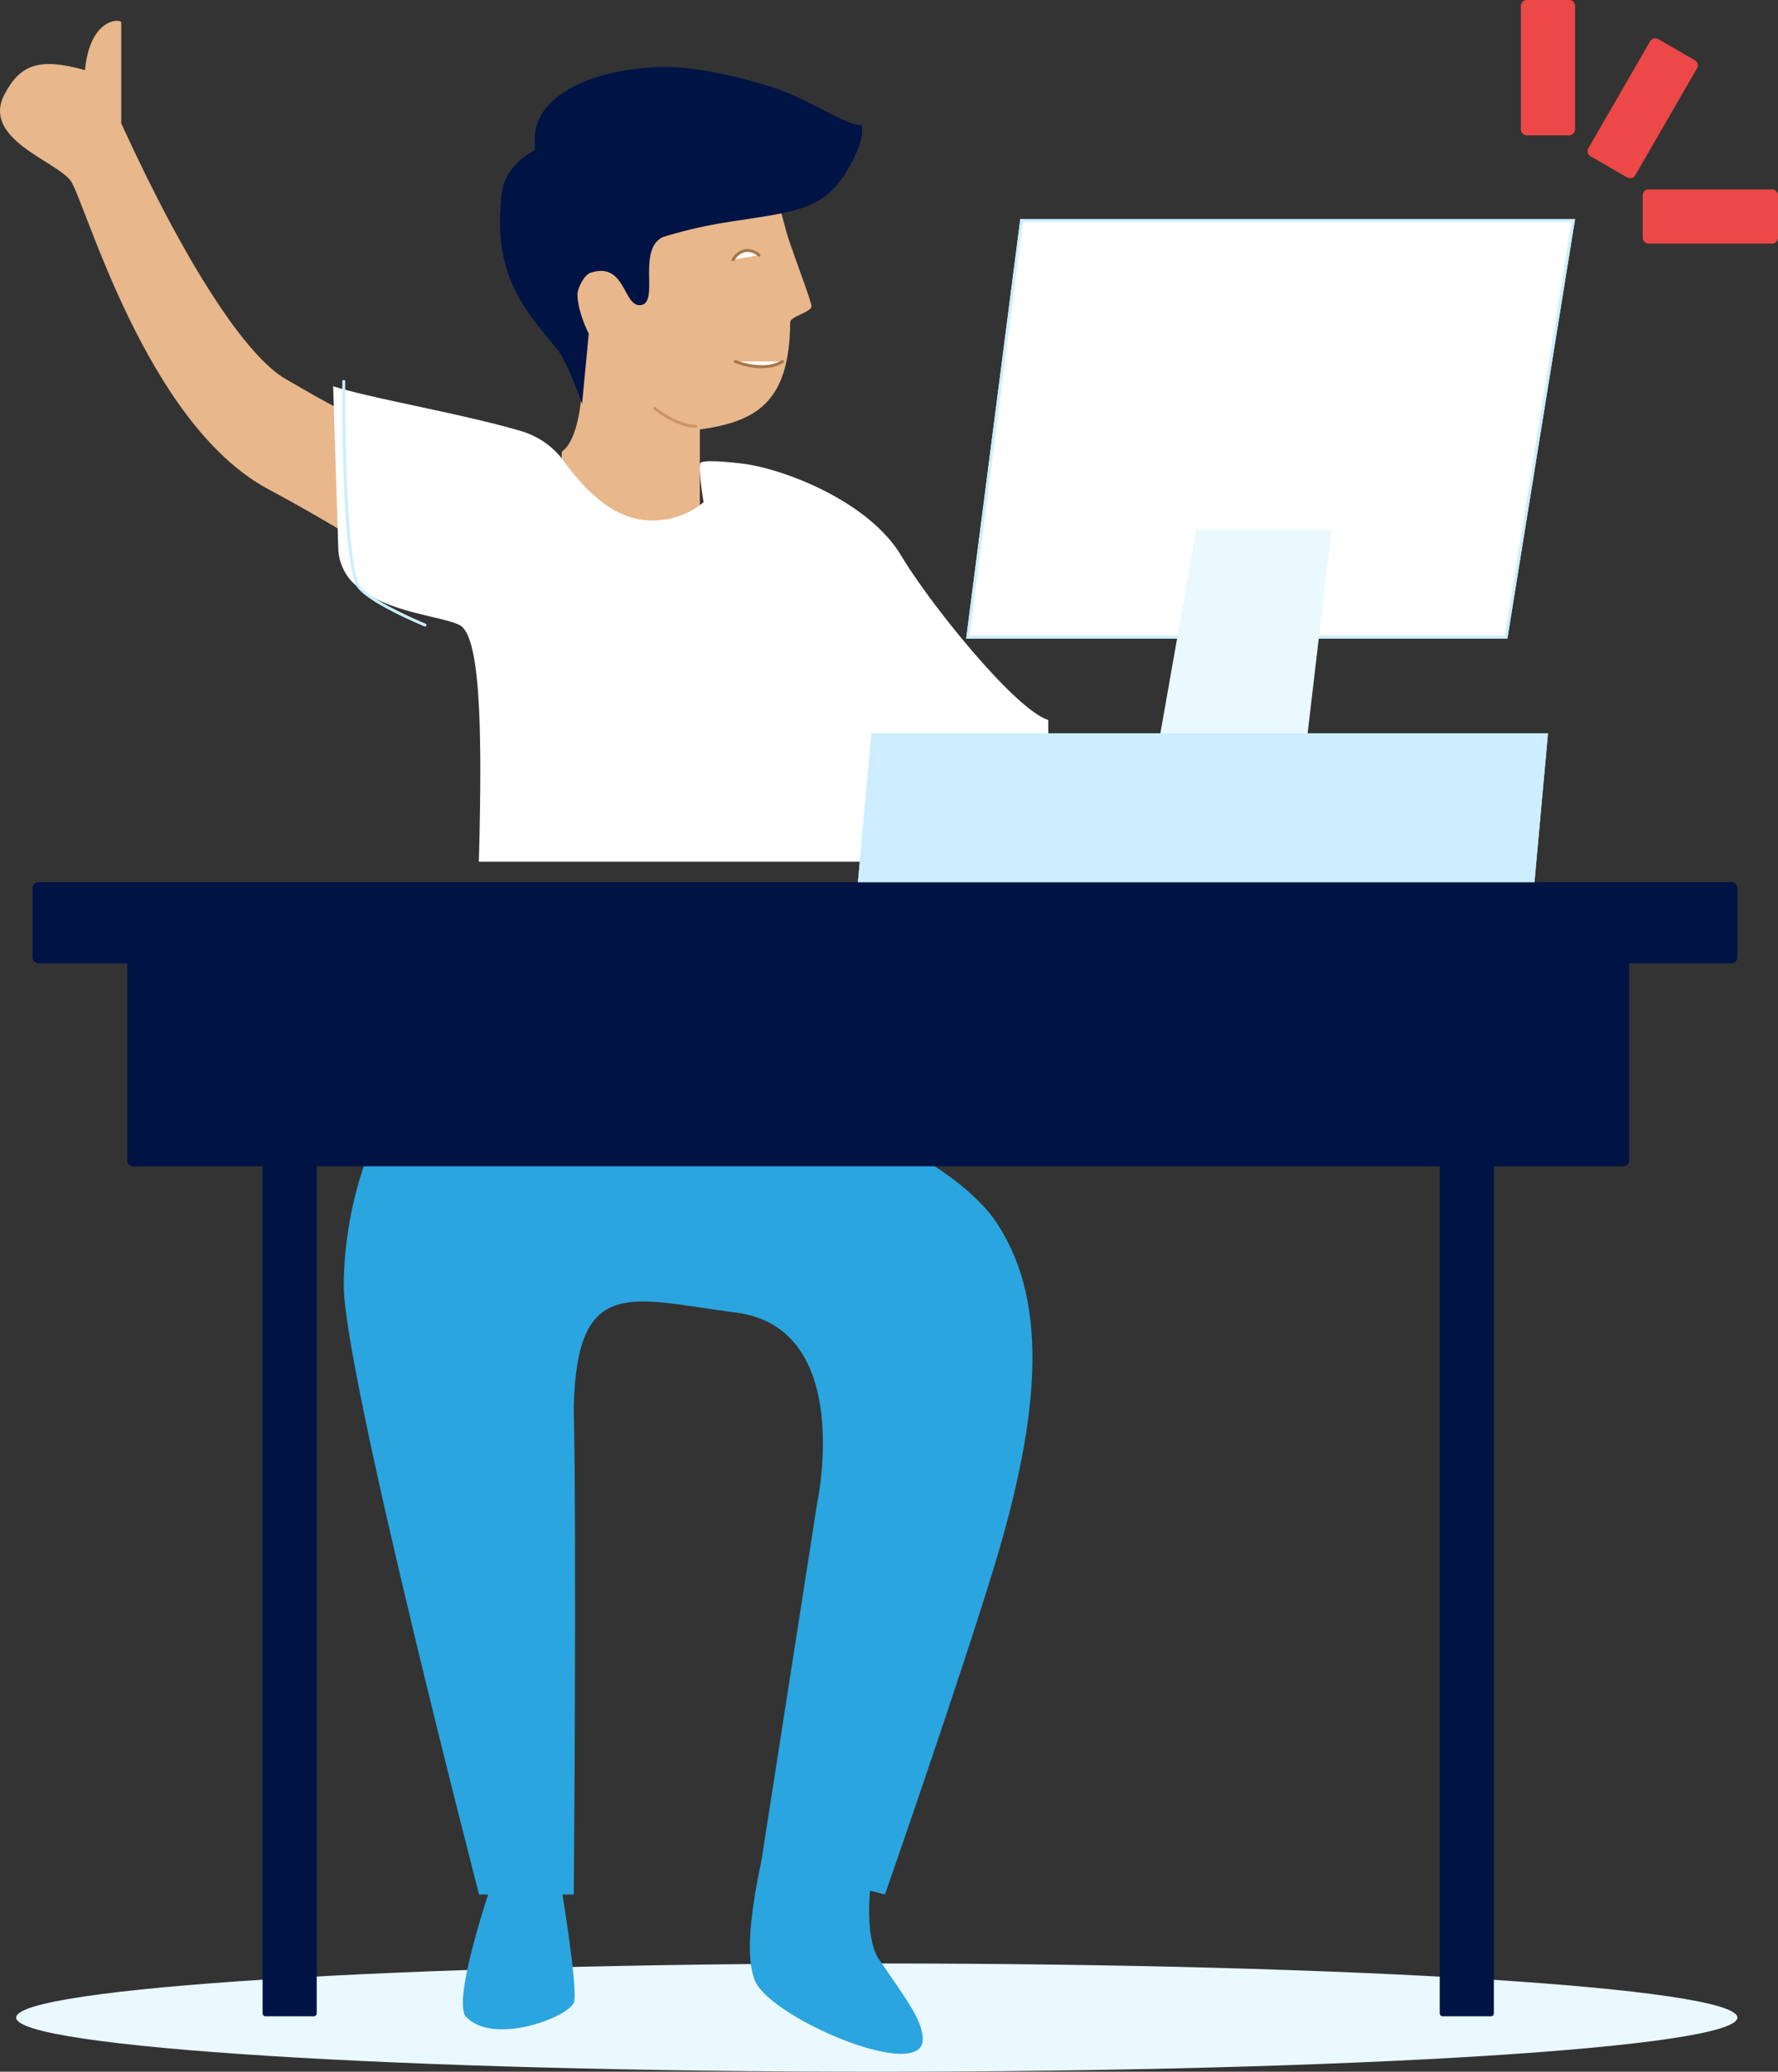 <svg xmlns="http://www.w3.org/2000/svg" width="600.002" height="699.03" viewBox="0 0 600.002 699.03" role="img"><rect x="0" y="0" width="600.002" height="699.03" fill="#333333" stroke="none"/><title></title>
  <g id="illo" transform="translate(-258 -214.999)">
    <g id="scene" transform="translate(258 215)">
      <path id="shadow" d="M290.428,36.528c160.4,0,290.428-8.177,290.428-18.264S450.827,0,290.428,0,0,8.177,0,18.264,130.029,36.528,290.428,36.528Z" transform="translate(5.448 662.502)" fill="#eaf8ff"></path>
      <g id="man" transform="translate(0 7.012)">
        <g id="face" transform="translate(168.729 15.554)">
          <path id="Path_16" data-name="Path 16" d="M48.527,122.01l-5.434,13.136L2.084,122.01s-.651-18.9,0-19.379q7.272-5.387,7.272-35.3C9.356,61.607.041,55.095,0,47.761c-.054-9.736,9.356-33.5,9.356-33.5L70.929,0s5,23.885,8.078,32.63,7.123,19.589,7.179,20.979c.082,2.051-7.166,3.5-7.179,5.424-.174,27.215-11.567,33.56-30.48,36.211Z" transform="translate(18.919 27.099)" fill="#e8b78b"></path>
          <path id="Path_49" data-name="Path 49" d="M0,1S9.358,4.971,15.966,1" transform="translate(79.415 98.403)" fill="#fff"></path>
          <path id="Path_49_-_Contour" data-name="Path 49 - Contour" d="M8.89,3.265a22.4,22.4,0,0,1-3.462-.282A26.1,26.1,0,0,1-.2,1.46.5.5,0,0,1-.46.8.5.5,0,0,1,.2.54,25.6,25.6,0,0,0,5.606,2c2.8.436,6.824.543,10.1-1.427a.5.5,0,1,1,.515.857,13.189,13.189,0,0,1-5.489,1.744A18.015,18.015,0,0,1,8.89,3.265Z" transform="translate(79.415 98.403)" fill="#a87649"></path>
          <path id="Combined_Shape" data-name="Combined Shape" d="M18.976,94.863C7.363,80.982-2.52,69.443.574,42.72,1.741,32.647,11.735,28.189,11.735,28.189V24.236C11.735,9.726,30.942.825,53.946.027,65.555-.375,82.7,3.746,92.99,7.264c12.718,4.352,23.427,12.386,28.946,12.386,1.36,4.294-2.737,11.687-4.146,14.214-8.235,14.8-18.2,14.921-41.336,18.574a153.955,153.955,0,0,0-21.519,4.993C46.244,61.7,53.7,79.151,47.75,80.336c-2.918.575-4.216-2.568-5.983-5.712-2.038-3.612-4.7-7.228-11.161-5.182-1.981.629-4.06,4.426-4.467,6.986,0,6.353,3.809,13.549,3.809,13.549L27.7,113.713S22.814,99.453,18.976,94.863Z" fill="#001345"></path>
          <path id="Path_49-2" data-name="Path 49" d="M0,2.481S4.011-2.881,8.883,2.16" transform="translate(78.307 62.604) rotate(-8)" fill="#fff"></path>
          <path id="Path_49_-_Contour-2" data-name="Path 49 - Contour" d="M0,2.981a.5.5,0,0,1-.3-.1.5.5,0,0,1-.1-.7A7.029,7.029,0,0,1,4.263-.49a6.376,6.376,0,0,1,4.979,2.3.5.5,0,0,1-.719.695,5.44,5.44,0,0,0-4.191-2A6.111,6.111,0,0,0,.4,2.782.5.5,0,0,1,0,2.981Z" transform="translate(78.307 62.604) rotate(-8)" fill="#a87649"></path>
          <path id="Path_17" data-name="Path 17" d="M13.8,6.53c-2.777,0-6-1.036-9.577-3.081A35.345,35.345,0,0,1-.318.386a.5.5,0,0,1-.068-.7.5.5,0,0,1,.7-.068h0A35.046,35.046,0,0,0,4.73,2.589C7.081,3.931,10.562,5.53,13.8,5.53a.5.5,0,0,1,0,1Z" transform="translate(52.262 115.228)" fill="#c99668"></path>
        </g>
        <g id="body">
          <path id="shape" d="M128.558,180.109c-9.98-6.222-25.258-15.252-37.911-22-41.62-22.188-61.959-97.548-66.837-104.17S-6.336,39.873,1.494,24.886c5.22-9.991,11.528-12.643,27.194-8.235C30.351-1.291,40.909-.684,40.909.515v34.08c22.315,48.874,42.572,78.986,55.585,86.329,6.192,3.495,20.264,12.276,32.5,16.2" fill="#e8b78b"></path>
          <path id="shape-2" data-name="shape" d="M0,0C13.5,4.26,43.8,9.309,63.5,15.149a27.4,27.4,0,0,1,14.334,10.1c11.977,16.392,22.483,21.254,33.5,19.816a26.377,26.377,0,0,0,13.673-5.952q-1.533-9.11-1.172-12.995c.142-1.525,9.768-.56,14.33,0,13.809,1.694,42.495,12.638,53.5,31,9.972,16.641,38.679,52.172,49.657,55.458v47.844H49.171c1.4-50.233,0-76.714-6.637-79.915s-26.881-4.3-36.512-14.931A17.191,17.191,0,0,1,1.733,54.666Z" transform="translate(112.42 123.312)" fill="#fff"></path>
          <path id="shape-3" data-name="shape" d="M10.089,0S-3.546,39.332.957,45.659c9.006,9.942,34.129.615,36.528-4.566C39.206,37.375,32.919,0,32.919,0Z" transform="translate(156.148 627.655)" fill="#2aa5df"></path>
          <path id="shape-4" data-name="shape" d="M6.383,0S-4.185,38.269,2.037,50.883,58.409,84.69,58.409,70.122c0-6.321-5.564-13.538-14.779-26.965-4.942-7.2-2.883-24.6-2.883-24.6Z" transform="translate(252.983 610.936)" fill="#2aa5df"></path>
          <path id="shape-5" data-name="shape" d="M146.179,19.153s53.768,16.087,72.986,41.617c18.582,26.161,16.679,64.319,0,118.715-12.11,39.5-36.528,109.583-36.528,109.583l-41.789-10.815,18.959-121.6s12.617-58.76-27.4-63.923c-35.29-4.554-53.8-12.99-54.791,31.962.987,48.864,0,164.374,0,164.374H45.659S0,113.041,0,83.6,12.794,0,58.68,0C103.211,0,146.179,19.153,146.179,19.153Z" transform="translate(116.011 343.153)" fill="#2aa5df"></path>
          <path id="shape-6" data-name="shape" d="M27.406,82.687a.5.5,0,0,1-.19-.038c-.051-.021-5.12-2.11-10.45-4.836-7.229-3.7-11.481-6.759-12.638-9.1l-.014-.03C2.94,65.844,1.969,60.458,1.229,52.673c-.59-6.2-1.039-13.937-1.334-23C-.608,14.248-.491.136-.489,0a.5.5,0,0,1,.5-.5.5.5,0,0,1,.5.5c0,.141-.119,14.234.384,29.639.663,20.319,2.093,33.679,4.138,38.639,1.057,2.116,5.271,5.1,12.19,8.641,5.294,2.707,10.325,4.781,10.375,4.8a.5.5,0,0,1-.19.963Z" transform="translate(116.001 121.691)" fill="#cef"></path>
        </g>
      </g>
      <g id="desk" transform="translate(10.994 297.642)">
        <rect id="shape-7" data-name="shape" width="575.31" height="27.396" rx="2" fill="#001345"></rect>
        <path id="shape-8" data-name="shape" d="M1,0H505.82a1,1,0,0,1,1,1V71.055a2,2,0,0,1-2,2H2a2,2,0,0,1-2-2V1A1,1,0,0,1,1,0Z" transform="translate(31.962 22.83)" fill="#001345"></path>
        <path id="shape-9" data-name="shape" d="M0,0H18.264a0,0,0,0,1,0,0V295.787a1,1,0,0,1-1,1H1a1,1,0,0,1-1-1V0A0,0,0,0,1,0,0Z" transform="translate(77.621 85.897)" fill="#001345"></path>
        <path id="shape-10" data-name="shape" d="M0,0H18.264a0,0,0,0,1,0,0V295.787a1,1,0,0,1-1,1H1a1,1,0,0,1-1-1V0A0,0,0,0,1,0,0Z" transform="translate(474.859 85.897)" fill="#001345"></path>
      </g>
      <g id="computer" transform="translate(289.517 73.911)">
        <path id="shape-11" data-name="shape" d="M17.264,0-1,141.544H181.638L204.468,0Z" transform="translate(37.528)" fill="#fff"></path>
        <path id="shape_-_Contour" data-name="shape - Contour" d="M18.143,1,.137,140.544H180.786L203.294,1H18.143m-.879-1h187.2l-22.83,141.544H-1Z" transform="translate(37.528)" fill="#cef"></path>
        <path id="shape-12" data-name="shape" d="M13.7,0,0,77.621H50.225L59.357,0Z" transform="translate(100.451 105.017)" fill="#eaf8ff"></path>
        <path id="shape-13" data-name="shape" d="M4.566,0,0,50.225H228.3L232.863,0Z" transform="translate(0 173.506)" fill="#cef"></path>
        <path id="shape_-_Contour-2" data-name="shape - Contour" d="M5.479,1,1.1,49.225H227.384L231.768,1H5.479M4.566,0h228.3L228.3,50.225H0Z" transform="translate(0 173.506)" fill="#cef"></path>
      </g>
      <path id="shape-14" data-name="shape" d="M43.095,82.186a2,2,0,0,1-2-2V65.923a2,2,0,0,1,2-2h41.66a2,2,0,0,1,2,2V80.186a2,2,0,0,1-2,2ZM35.857,59.864,23.5,52.732A2,2,0,0,1,22.772,50L43.6,13.922a2,2,0,0,1,2.732-.732l12.353,7.132a2,2,0,0,1,.732,2.732L38.588,59.132a2,2,0,0,1-2.732.733ZM2,45.659a2,2,0,0,1-2-2V2A2,2,0,0,1,2,0H16.265a2,2,0,0,1,2,2V43.659a2,2,0,0,1-2,2Z" transform="translate(513.247)" fill="#ec4847"></path>
    </g>
  </g>
</svg>